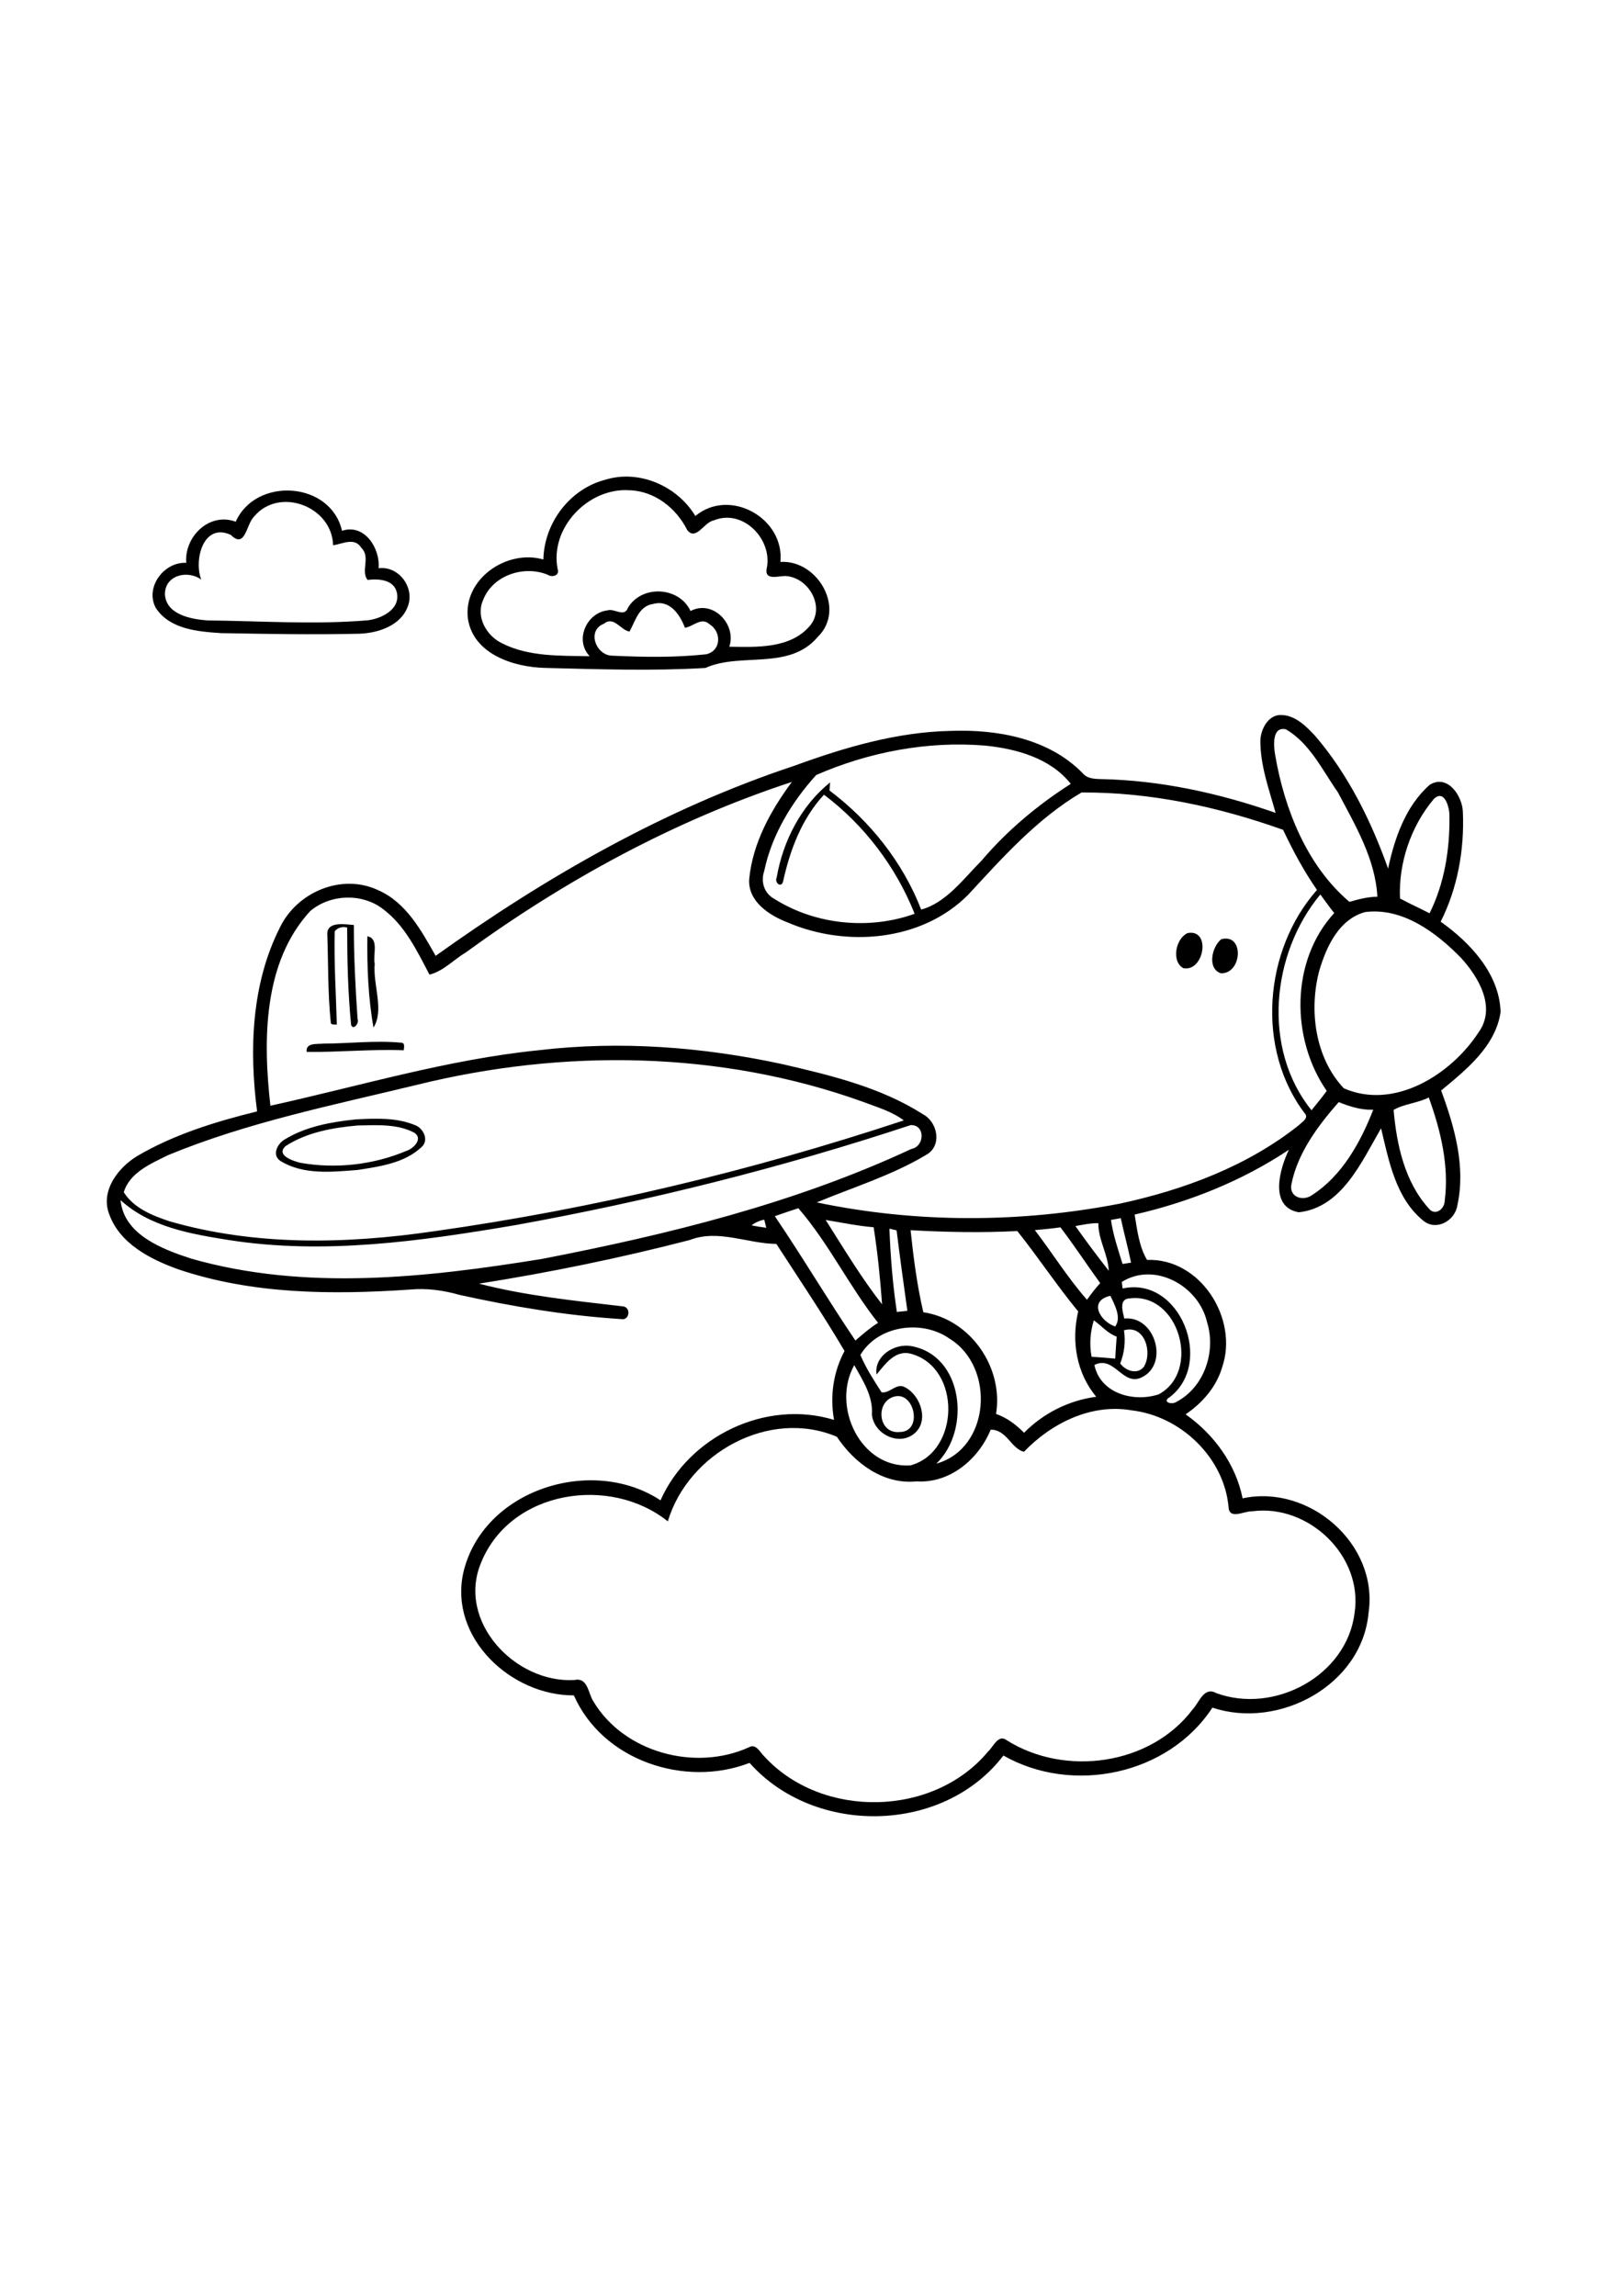 <?xml version="1.0" encoding="utf-8"?>
<!-- Generator: Adobe Illustrator 27.5.0, SVG Export Plug-In . SVG Version: 6.00 Build 0)  -->
<svg xmlns="http://www.w3.org/2000/svg" xmlns:xlink="http://www.w3.org/1999/xlink" viewBox="-116 -116 1000 1000" width="595" height="842" preserveAspectRatio="xMidYMid meet" data-scaled="true">
<g>
	<rect x="-116" y="-116" style="fill:#FFFFFF;" width="1000" height="1000"/>
	<g id="Group">
		<path d="M257.177-27.862c20.95-6.484,44.388,3.893,55.534,22.344c21.159-17.618,55.039,1.25,52.435,28.307
			c22.995-1.407,40.651,29.075,22.969,46.289c-17.722,20.872-47.397,9.232-69.232,19.076c-32.943,1.953-66.056,0.781-99.024-0.026
			c-19.232-0.495-44.141-8.516-47.396-30.43c-2.994-24.375,24.049-42.929,46.536-36.393
			C219.481-1.208,235.249-22.185,257.177-27.862 M227.815,27.281c1.394,3.919-3.489,5.247-6.145,3.412
			c-14.674-6.016-33.933,0.286-39.831,15.625c-4.662,10.403,2.161,22.162,11.81,26.693c16.588,8.346,35.846,7.525,53.919,7.916
			c-9.505-9.922-1.992-26.721,10.977-28.281c4.427-1.341,10.326,4.544,12.604-1.614c8.542-14.271,31.563-13.101,38.581,2.018
			c13.815-7.253,28.529,8.216,23.906,22.005c16.797,0.247,37.097,1.302,49.31-12.435c10.117-11.263,0.313-29.375-13.516-31.042
			c-4.323-0.755-13.815,3.385-12.838-4.271c4.271-18.008-14.414-37.656-32.552-30.091c-5.873,0.937-10.846,12.773-16.328,5.977
			c-6.758-13.581-20.117-24.128-35.677-24.571C246.669-23.096,222.75,1.826,227.815,27.281 M286.838,48.674
			c-8.998,1.198-11.054,10.497-14.739,17.044c-5.586-0.872-9.544-9.831-15.846-4.792c-10.782,4.219-4.727,19.636,5.273,19.662
			c19.245,0.886,38.698,1.224,57.852-0.872c9.362-2.11,9.57-13.893,2.07-18.502c-5.104-4.701-10.026,1.497-15.182,2.161
			C303.297,55.341,296.891,45.914,286.838,48.674z"/>
		<path d="M29.325-1.989c12.448-27.93,58.62-24.896,65.534,5.612c13.815-4.674,23.685,10.833,22.539,23.073
			c12.213-1.628,22.162,11.511,18.242,22.904c-4.127,12.461-18.555,17.149-30.507,17.46c-28.255,0.651-56.55,0.13-84.818-0.378
			c-14.309-0.937-31.732-2.331-40.299-15.599c-6.785-12.591,5.052-28.463,18.814-27.721C-2.484,7.23,13.075-8.058,29.325-1.989
			 M40.523-5.023c-4.792,4.766-5.234,20.091-14.258,11.146C9.442-1.651,3.336,21.526,8.076,33.7
			c-8.425-6.185-22.591-2.734-22.37,9.154c0.716,12.396,16.172,15.3,26.211,16.003c32.864,0.325,65.82,2.682,98.645-0.065
			c8.516-0.938,20.403-6.758,18.112-17.097c-1.797-8.086-11.341-8.633-18.008-7.787c-4.493-5.325,1.992-14.179-3.868-19.752
			c-4.102-6.784-11.51-2.474-17.435-1.628C88.727-11.534,55.966-23.826,40.523-5.023z"/>
		<path d="M661.044,132.646c0.364-7.109,5.091-16.093,13.32-15.481c8.62,0.365,15.104,7.188,20.665,13.073
			c20.286,23.789,34.323,52.266,44.765,81.55c3.959-18.646,10.872-38.724,25.729-51.666c11.055-6.758,20.247,7.188,20.378,17.057
			c0.964,22.942-3.295,46.823-13.7,67.357c18.281,12.995,36.186,32.044,36.955,55.663c-3.125,21.211-21.174,35.549-36.666,48.414
			c8.227,22.265,15.272,46.964,10.011,70.703c-1.432,9.685-13.177,16.264-21.263,9.323c-16.771-13.855-20.99-36.667-25.781-56.757
			c-11.913,20.468-24.128,48.88-50.729,51.784c-18.438-3.269-11.848-26.745-6.067-38.556c-28.828,19.206-61.432,32.227-95.13,39.962
			c1.523,9.362,2.825,20.025,7.656,27.955c32.774-1.274,56.484,36.081,46.367,65.951c-3.555,12.253-12.2,22.175-22.604,29.231
			c17.461,12.266,30.897,30.677,35.144,51.771c41.094-8.841,83.893,28.189,77.656,70.547c-4.05,44.74-55.274,72.109-96.277,58.464
			c-27.172,41.535-86.234,53.751-128.866,29.518c-36.953,48.438-116.38,49.713-156.484,4.529
			c-39.882,15.443-90.625-1.432-108.32-41.614c-38.49,0.221-77.005-35.261-68.19-75.506c11.849-51.198,79.115-72.658,121.602-44.716
			c17.656-39.686,65.169-62.381,106.993-49.568c-2.618-14.531-0.495-29.466,6.458-42.475c-13.19-22.395-27.852-44.141-42.032-66.003
			c-17.877-0.169-35.898-9.219-53.372-2.408c-42.852,11.093-86.276,20.014-129.961,26.901c29.023,7.523,58.945,10.506,88.632,13.997
			c5.3,0.455,4.271,8.971-1.067,7.838c-33.607-2.135-66.94-7.695-99.792-14.961c-9.87-2.838-20.221-4.192-30.468-3.216
			c-47.709,3.23-96.875,2.981-142.656-12.474c-17.188-6.185-36.041-15.715-42.63-34.011c-5.495-14.323,5.39-28.565,17.122-35.74
			c22.838-13.438,48.463-21.278,74.062-27.604c-4.935-37.956-3.516-78.687,14.088-113.411c10.573-21.81,38.034-33.516,60.521-22.969
			c17.304,7.565,26.601,24.883,35.468,40.495c67.995-48.672,141.471-90.742,221.159-117.162
			c30.925-11.289,63.06-20.769,96.222-21.484c28.778-1.068,60.418,4.57,81.381,25.925c2.671,3.411,7.124,3.671,11.12,3.776
			c36.863,0.69,73.281,8.671,107.983,20.834C666.331,162.802,660.927,148.076,661.044,132.646 M670.172,141.825
			c5.703,33.347,19.584,68.294,45.795,90.508c5.611-1.628,11.313-3.125,17.213-3.165c-1.198-23.255-13.724-44.283-24.401-64.466
			c-9.545-13.607-17.161-30.039-31.966-38.724C668.063,123.974,669.208,136.317,670.172,141.825 M387.203,154.144
			c-15.117,16.667-27.409,36.953-32.058,59.219c-2.291,6.692,0.052,13.932,6.472,17.252c25.17,15.873,58.347,19.128,86.276,9.049
			c-11.51-28.906-31.028-54.674-55.886-73.385c-13.685,14.727-20.95,34.075-25.208,53.424c-1.094,4.401-5.469,0.82-3.958-2.396
			c3.854-22.409,15.039-44.27,32.969-58.62c-0.156,1.654-0.287,3.307-0.43,4.974c25,18.815,45.195,44.166,56.56,73.424
			c15.366-4.154,26.226-19.14,37.346-30.326c15.702-18.45,34.477-34.154,54.869-47.161c-12.514-15.886-33.581-21.654-52.903-23.594
			C455.836,133.076,419.664,139.964,387.203,154.144 M171.071,263.57c-7.461,4.44-13.686,11.459-22.292,13.607
			c-7.708-14.662-15.183-30.482-28.867-40.573c-12.917-9.818-32.357-9.023-44.648,1.394
			c-29.167,31.654-29.114,79.661-24.557,119.986c54.896-12.083,109.153-28.503,165.313-34.194
			c50.221-5.963,101.237-2.083,150.572,8.608c29.739,6.875,60.391,14.231,86.407,30.82c9.244,4.922,12.044,19.688,1.836,25.156
			c-21.029,12.576-44.885,19.894-67.294,29.205c61.459,12.853,125.495,12.708,187.07,0.716
			c39.428-8.541,78.53-23.084,110.339-48.463c1.615-1.707,5.442-3.802,3.985-6.458c-30.858-39.87-25.872-101.25,7.018-138.398
			c-8.112-11.667-14.831-24.219-20.898-37.058c-39.831-14.193-81.874-23.268-124.271-23.007
			c-27.383,16.106-48.695,40.13-70.052,63.216c-28.62,28.62-75.17,32.37-111.263,16.836c-11.185-4.323-24.206-12.761-23.607-26.328
			c2.07-22.305,13.204-42.526,26.341-60.222C299.951,182.099,232.45,218.922,171.071,263.57 M767.958,168.948
			c-14.102,16.758-21.797,39.375-20.833,61.263c5.911,3.294,12.213,5.977,18.217,9.167c9.179-18.308,12.551-39.466,12.266-59.818
			C777.775,174.469,774.65,162.425,767.958,168.948 M698.023,227.763c-30.313,36.524-36.054,95.052-5.455,133.008
			c3.204-3.906,6.393-7.852,9.39-11.927c-22.24-32.058-22.397-80.273,4.622-109.609C703.57,235.524,700.875,231.578,698.023,227.763
			 M725.575,238.623c-16.029,4.439-23.697,21.081-28.099,35.716c-6.654,24.427-2.786,54.102,15.014,72.891
			c31.107,13.659,66.21-8.477,83.164-34.594c10.898-15.274,0.013-33.803-10.795-45.665
			C769.547,251.24,748.675,235.615,725.575,238.623 M140.758,345.171c-51.589,12.502-104.101,22.982-153.32,43.346
			c-10.43,5.209-23.464,10.626-27.123,22.774c6.106,9.83,17.734,14.439,28.282,17.942c52.838,15.248,108.867,14.023,162.838,6.146
			c98.372-13.854,195.495-37.148,289.765-68.346c-7.396-5.612-16.484-8.123-25.013-11.419
			C328.102,323.935,231.174,322.79,140.758,345.171 M743.193,360.588c1.849,21.303,6.82,44.299,21.573,60.586
			c3.894,5.12,9.898,0.574,9.95-4.686c2.759-21.589-2.539-43.374-9.846-63.594C758.049,356.408,749.391,356.852,743.193,360.588
			 M680.236,406.136c-1.809,8.086,7.032,11.093,12.735,6.875c18.489-11.888,29.856-32.552,37.656-52.553
			c-7.41,0.222-14.505-1.914-21.264-4.726C696.644,370.251,684.155,386.825,680.236,406.136 M201.448,431.63
			c-58.151,9.831-117.773,18.386-176.588,9.103c-23.373-3.713-48.45-8.009-66.536-24.57c2.018,21.38,25.963,30.338,43.658,36.093
			c70.365,20.053,145.04,11.654,216.146,0.156c77.748-15.065,155.625-34.167,227.657-67.747c8.489-1.6,8.737-15.091-0.353-14.738
			C365.758,396.278,284.039,416.695,201.448,431.63 M361.695,426.069c17.109,25.198,32.617,51.42,49.673,76.642
			c4.492-3.842,8.933-7.784,13.984-10.911c-17.839-22.514-30.338-48.933-49.166-70.651
			C371.331,422.725,366.5,424.377,361.695,426.069 M568.935,428.375c1.339,9.297,4.373,18.217,7.148,27.148
			c1.745-0.259,3.477-0.547,5.234-0.82c-1.849-9.204-4.375-18.255-6.341-27.433C572.959,427.62,570.94,427.984,568.935,428.375
			 M347.373,431.695c2.982,0.651,6.016,1.133,9.049,1.511c-0.404-1.667-0.82-3.32-1.237-4.975
			C352.333,428.766,349.664,429.911,347.373,431.695 M393.036,428.388c11.157,17.565,21.928,35.599,34.792,52.019
			c-1.159-15.886-2.736-31.771-5.208-47.514C412.658,432.061,402.88,430.003,393.036,428.388 M547.009,432.151
			c6.611,9.36,13.515,18.54,20.572,27.565c-0.442-10.131-6.498-19.076-6.421-29.336
			C556.369,430.276,551.695,431.357,547.009,432.151 M432.346,433.753c0.68,17.148,2.006,34.4,4.598,51.354
			c2.146-0.248,4.309-0.458,6.471-0.69c-2.318-16.524-4.597-33.06-6.641-49.611C435.289,434.443,433.817,434.091,432.346,433.753
			 M522.008,434.651c10.859,14.203,20.339,29.479,32.136,42.941c2.513-3.581,5.221-7.029,8.15-10.273
			c-8.268-11.393-15.976-23.192-24.503-34.376C532.542,433.688,527.281,434.195,522.008,434.651 M445.394,434.704
			c1.797,16.94,3.972,34.022,7.865,50.585c28.996,4.271,49.544,33.972,44.83,62.656c6.68,2.331,12.356,6.628,17.265,11.627
			c11.901-12.083,27.657-19.974,44.48-22.2c-12.2-14.713-15.43-34.283-11.106-52.605c-13.19-15.963-24.584-33.372-37.552-49.544
			C489.26,436.369,467.294,435.914,445.394,434.704 M575.615,466.578c0.141,1.342,0.313,2.695,0.494,4.063
			c35.391-7.852,56.612,45.938,29.128,66.914c-5.131,2.997,1.145,5.039,4.151,2.904c17.136-9.037,24.481-31.094,18.751-49.182
			C623.089,469.157,596.058,453.857,575.615,466.578 M571.513,494.065c4.102-5.377-0.298-13.427-2.955-18.933
			C554.886,478.245,562.06,490.771,571.513,494.065 M577.163,489.144c19.013-1.889,27.774,28.034,10.771,36.249
			c-11.811,5.847-16.862-13.812-29.219-7.616c3.724,17.771,24.429,23.125,39.661,18.097c26.302-14.166,12.617-62.693-17.644-59.164
			C573.583,476.865,576.135,484.703,577.163,489.144 M558.362,490.25c-2.227,7.253-2.813,15.013-1.367,22.476
			c4.855,0.325,9.714,0.636,14.568,1.146c0.313-4.531,0.51-9.063,0.888-13.567C566.865,498.297,563.076,493.584,558.362,490.25
			 M414.442,511.617c3.438,8.125,8.32,15.6,13.06,23.008c5.274,0.847,9.232-6.25,14.688-2.982
			c9.558,5.105,14.987,21.211,5.037,28.778c-9.751,7.407-24.792-0.482-25.688-12.305c0.82-11.107-5.717-20.925-10.859-30.234
			c-14.219,25.222,3.698,63.75,34.583,61.81c30.586-8.242,31.523-59.924,0.755-68.713c-9.935-2.967-16.195,6.2-21.613,12.695
			c-1.603-11.289,10.662-19.102,20.846-17.628c32.722,5.338,37.63,51.808,16.028,72.552c33.398-9.351,36.486-59.598,8.205-76.992
			C452.607,489.625,425.289,493.245,414.442,511.617 M576.956,496.397c1.065,6.94,0.246,13.917-2.317,20.455
			c3.242,4.506,10.609,7.134,14.557,2.043C594.703,510.186,589.755,492.647,576.956,496.397 M436.63,537.008
			c-13.281,1.966-11.849,23.518,2.097,22.083C452.685,559.026,448.205,535.523,436.63,537.008 M515.289,571.278
			c-7.773-1.796-10.834-13.893-20.52-13.594c-7.475,18.192-25.146,33.151-45.653,31.836c-20.508,2.122-38.372-11.236-49.179-27.5
			c-41.615-17.604-91.602,10.039-104.219,52.148c-35.664-28.606-96.719-19.114-114.922,24.987
			c-15.69,36.381,20.755,74.999,57.409,72.8c8.308-1.784,8.36,8.281,11.654,13.214c18.906,31.628,62.943,43.281,95.963,28.219
			c4.362-2.45,6.784,3.268,9.414,5.688c35.443,38.62,104.192,37.502,137.852-2.942c3.292-2.864,6.262-11.003,11.522-7.081
			c35.951,22.682,88.737,15.469,114.74-19.037c4.075-4.375,6.849-14.166,14.479-10.002c35.675,13.178,80.48-10.571,85.286-49.309
			c5.454-35.104-28.359-67.409-63.047-62.735c-4.845-0.313-14.13,5.469-14.623-2.513c-2.721-30.627-29.531-56.211-59.712-59.701
			C556.813,541.37,532.189,553.661,515.289,571.278z"/>
		<path d="M85.797,252.438c-0.416-8.385,10.911-6.224,16.367-5.859c-0.026,19.31,0.95,38.737,2.292,58.06
			c1.133,2.448-2.657,7.174-3.998,3.541c-1.953-19.907-2.422-40.011-2.435-60.026c-2.787-0.794-5.872-0.013-7.669,2.344
			c-0.482,19.167,0.794,38.347,1.302,57.512c-1.172-0.326-3.581,0.51-3.724-1.328C86.07,288.675,86.422,270.51,85.797,252.438z"/>
		<path d="M616.136,251.578c14.766-2.826,10.248,24.166-2.604,21.614C606.03,269,608.844,254.911,616.136,251.578z"/>
		<path d="M110.484,253.531c7.461,1.472,3.255,11.549,4.544,16.966c-1.237,12.76,6.015,28.502-0.755,39.284
			C110.992,291.552,110.249,272.23,110.484,253.531z"/>
		<path d="M636.994,255.328c14.388-3.737,12.775,21.614-0.364,21.016C628.063,273.375,631.188,259.755,636.994,255.328z"/>
		<path d="M83.271,319.703c15.989-0.039,32.044-2.085,47.995-0.573c2.708,0.015,1.719,3.01,1.667,4.674
			c-19.975-0.781-39.896,1.265-59.844,1.004C72.32,319,79.456,320.12,83.271,319.703z"/>
		<path d="M103.27,366.409c12.318-0.614,25.287-1.25,36.888,3.646c5.04,2.018,8.451,9.375,3.685,13.451
			c-10.495,9.87-25.664,11.927-39.323,14.062c-15.781,1.237-33.45,3.19-47.552-5.506c-5.625-3.516-1.927-10.846,2.682-13.361
			C72.698,370.719,88.258,367.998,103.27,366.409 M104.482,370.159c-15.339,1.379-31.354,4.18-44.454,12.734
			c-6.106,5.688,4.648,9.128,9.076,10.245c21.784,3.893,45.013,1.302,65.403-7.303c4.362-1.354,10.56-7.461,4.935-11.2
			C128.818,369.001,116.148,369.963,104.482,370.159z"/>
	</g>
</g>
</svg>
